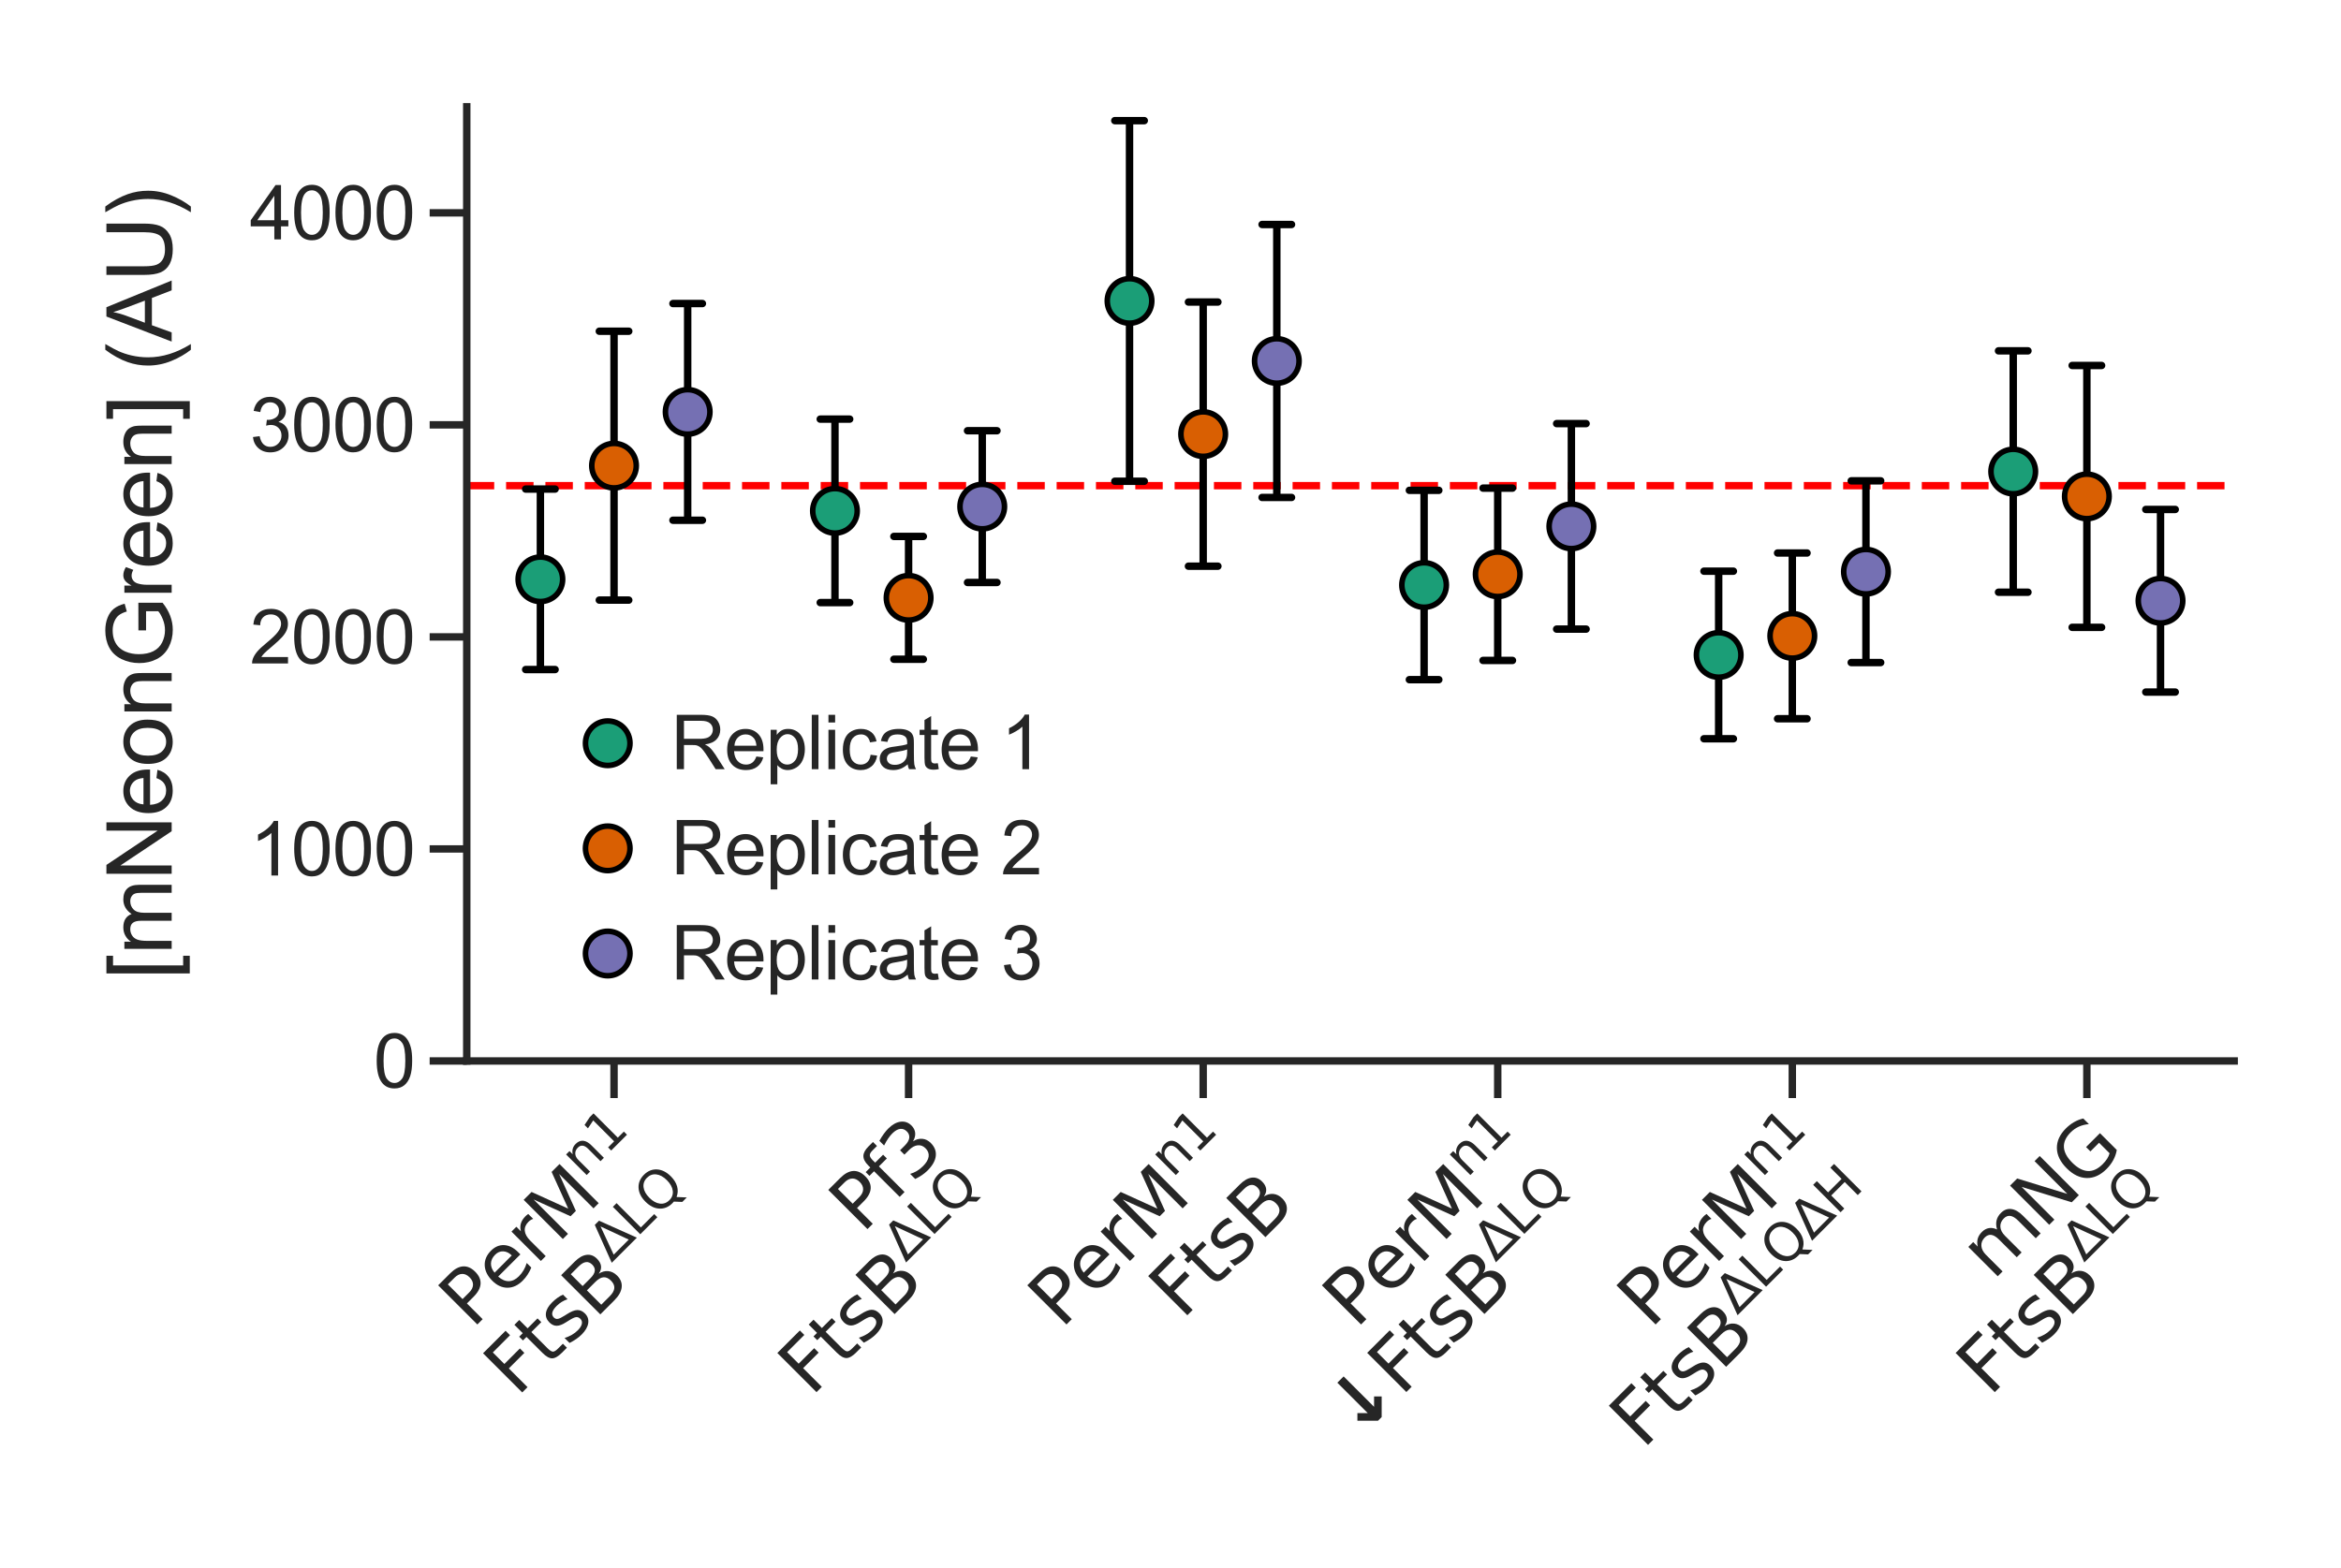 <?xml version="1.0" encoding="utf-8" standalone="no"?>
<!DOCTYPE svg PUBLIC "-//W3C//DTD SVG 1.1//EN"
  "http://www.w3.org/Graphics/SVG/1.1/DTD/svg11.dtd">
<svg xmlns:xlink="http://www.w3.org/1999/xlink" width="157.752pt" height="105.679pt" viewBox="0 0 157.752 105.679" xmlns="http://www.w3.org/2000/svg" version="1.1">
 <defs>
  <style type="text/css">*{stroke-linejoin: round; stroke-linecap: butt}</style>
 </defs>
 <g id="figure_1">
  <g id="patch_1">
   <path d="M 0 105.679 
L 157.752 105.679 
L 157.752 0 
L 0 0 
z
" style="fill: #ffffff"/>
  </g>
  <g id="axes_1">
   <g id="patch_2">
    <path d="M 31.453 71.517 
L 150.553 71.517 
L 150.553 7.2 
L 31.453 7.2 
z
" style="fill: #ffffff"/>
   </g>
   <g id="matplotlib.axis_1">
    <g id="xtick_1">
     <g id="line2d_1">
      <defs>
       <path id="mba75518377" d="M 0 0 
L 0 2.5 
" style="stroke: #262626; stroke-width: 0.5"/>
      </defs>
      <g>
       <use xlink:href="#mba75518377" x="41.377" y="71.517" style="fill: #262626; stroke: #262626; stroke-width: 0.5"/>
      </g>
     </g>
     <g id="text_1">
      <!-- $\text{PerM}^\text{n1}$ -->
      <g style="fill: #262626" transform="translate(31.836 89.658) rotate(-45) scale(0.05 -0.05)">
       <defs>
        <path id="DejaVuSans-50" d="M 1259 4147 
L 1259 2394 
L 2053 2394 
Q 2494 2394 2734 2622 
Q 2975 2850 2975 3272 
Q 2975 3691 2734 3919 
Q 2494 4147 2053 4147 
L 1259 4147 
z
M 628 4666 
L 2053 4666 
Q 2838 4666 3239 4311 
Q 3641 3956 3641 3272 
Q 3641 2581 3239 2228 
Q 2838 1875 2053 1875 
L 1259 1875 
L 1259 0 
L 628 0 
L 628 4666 
z
" transform="scale(0.016)"/>
        <path id="DejaVuSans-65" d="M 3597 1894 
L 3597 1613 
L 953 1613 
Q 991 1019 1311 708 
Q 1631 397 2203 397 
Q 2534 397 2845 478 
Q 3156 559 3463 722 
L 3463 178 
Q 3153 47 2828 -22 
Q 2503 -91 2169 -91 
Q 1331 -91 842 396 
Q 353 884 353 1716 
Q 353 2575 817 3079 
Q 1281 3584 2069 3584 
Q 2775 3584 3186 3129 
Q 3597 2675 3597 1894 
z
M 3022 2063 
Q 3016 2534 2758 2815 
Q 2500 3097 2075 3097 
Q 1594 3097 1305 2825 
Q 1016 2553 972 2059 
L 3022 2063 
z
" transform="scale(0.016)"/>
        <path id="DejaVuSans-72" d="M 2631 2963 
Q 2534 3019 2420 3045 
Q 2306 3072 2169 3072 
Q 1681 3072 1420 2755 
Q 1159 2438 1159 1844 
L 1159 0 
L 581 0 
L 581 3500 
L 1159 3500 
L 1159 2956 
Q 1341 3275 1631 3429 
Q 1922 3584 2338 3584 
Q 2397 3584 2469 3576 
Q 2541 3569 2628 3553 
L 2631 2963 
z
" transform="scale(0.016)"/>
        <path id="DejaVuSans-4d" d="M 628 4666 
L 1569 4666 
L 2759 1491 
L 3956 4666 
L 4897 4666 
L 4897 0 
L 4281 0 
L 4281 4097 
L 3078 897 
L 2444 897 
L 1241 4097 
L 1241 0 
L 628 0 
L 628 4666 
z
" transform="scale(0.016)"/>
        <path id="DejaVuSans-6e" d="M 3513 2113 
L 3513 0 
L 2938 0 
L 2938 2094 
Q 2938 2591 2744 2837 
Q 2550 3084 2163 3084 
Q 1697 3084 1428 2787 
Q 1159 2491 1159 1978 
L 1159 0 
L 581 0 
L 581 3500 
L 1159 3500 
L 1159 2956 
Q 1366 3272 1645 3428 
Q 1925 3584 2291 3584 
Q 2894 3584 3203 3211 
Q 3513 2838 3513 2113 
z
" transform="scale(0.016)"/>
        <path id="DejaVuSans-31" d="M 794 531 
L 1825 531 
L 1825 4091 
L 703 3866 
L 703 4441 
L 1819 4666 
L 2450 4666 
L 2450 531 
L 3481 531 
L 3481 0 
L 794 0 
L 794 531 
z
" transform="scale(0.016)"/>
       </defs>
       <use xlink:href="#DejaVuSans-50" transform="translate(0 0.684)"/>
       <use xlink:href="#DejaVuSans-65" transform="translate(60.303 0.684)"/>
       <use xlink:href="#DejaVuSans-72" transform="translate(121.826 0.684)"/>
       <use xlink:href="#DejaVuSans-4d" transform="translate(162.939 0.684)"/>
       <use xlink:href="#DejaVuSans-6e" transform="translate(250.176 38.966) scale(0.7)"/>
       <use xlink:href="#DejaVuSans-31" transform="translate(294.541 38.966) scale(0.7)"/>
      </g>
      <!-- $\text{FtsB}^\text{ΔLQ}$ -->
      <g style="fill: #262626" transform="translate(34.863 94.241) rotate(-45) scale(0.05 -0.05)">
       <defs>
        <path id="DejaVuSans-46" d="M 628 4666 
L 3309 4666 
L 3309 4134 
L 1259 4134 
L 1259 2759 
L 3109 2759 
L 3109 2228 
L 1259 2228 
L 1259 0 
L 628 0 
L 628 4666 
z
" transform="scale(0.016)"/>
        <path id="DejaVuSans-74" d="M 1172 4494 
L 1172 3500 
L 2356 3500 
L 2356 3053 
L 1172 3053 
L 1172 1153 
Q 1172 725 1289 603 
Q 1406 481 1766 481 
L 2356 481 
L 2356 0 
L 1766 0 
Q 1100 0 847 248 
Q 594 497 594 1153 
L 594 3053 
L 172 3053 
L 172 3500 
L 594 3500 
L 594 4494 
L 1172 4494 
z
" transform="scale(0.016)"/>
        <path id="DejaVuSans-73" d="M 2834 3397 
L 2834 2853 
Q 2591 2978 2328 3040 
Q 2066 3103 1784 3103 
Q 1356 3103 1142 2972 
Q 928 2841 928 2578 
Q 928 2378 1081 2264 
Q 1234 2150 1697 2047 
L 1894 2003 
Q 2506 1872 2764 1633 
Q 3022 1394 3022 966 
Q 3022 478 2636 193 
Q 2250 -91 1575 -91 
Q 1294 -91 989 -36 
Q 684 19 347 128 
L 347 722 
Q 666 556 975 473 
Q 1284 391 1588 391 
Q 1994 391 2212 530 
Q 2431 669 2431 922 
Q 2431 1156 2273 1281 
Q 2116 1406 1581 1522 
L 1381 1569 
Q 847 1681 609 1914 
Q 372 2147 372 2553 
Q 372 3047 722 3315 
Q 1072 3584 1716 3584 
Q 2034 3584 2315 3537 
Q 2597 3491 2834 3397 
z
" transform="scale(0.016)"/>
        <path id="DejaVuSans-42" d="M 1259 2228 
L 1259 519 
L 2272 519 
Q 2781 519 3026 730 
Q 3272 941 3272 1375 
Q 3272 1813 3026 2020 
Q 2781 2228 2272 2228 
L 1259 2228 
z
M 1259 4147 
L 1259 2741 
L 2194 2741 
Q 2656 2741 2882 2914 
Q 3109 3088 3109 3444 
Q 3109 3797 2882 3972 
Q 2656 4147 2194 4147 
L 1259 4147 
z
M 628 4666 
L 2241 4666 
Q 2963 4666 3353 4366 
Q 3744 4066 3744 3513 
Q 3744 3084 3544 2831 
Q 3344 2578 2956 2516 
Q 3422 2416 3680 2098 
Q 3938 1781 3938 1306 
Q 3938 681 3513 340 
Q 3088 0 2303 0 
L 628 0 
L 628 4666 
z
" transform="scale(0.016)"/>
        <path id="DejaVuSans-394" d="M 2188 4044 
L 906 525 
L 3472 525 
L 2188 4044 
z
M 50 0 
L 1831 4666 
L 2547 4666 
L 4325 0 
L 50 0 
z
" transform="scale(0.016)"/>
        <path id="DejaVuSans-4c" d="M 628 4666 
L 1259 4666 
L 1259 531 
L 3531 531 
L 3531 0 
L 628 0 
L 628 4666 
z
" transform="scale(0.016)"/>
        <path id="DejaVuSans-51" d="M 2522 4238 
Q 1834 4238 1429 3725 
Q 1025 3213 1025 2328 
Q 1025 1447 1429 934 
Q 1834 422 2522 422 
Q 3209 422 3611 934 
Q 4013 1447 4013 2328 
Q 4013 3213 3611 3725 
Q 3209 4238 2522 4238 
z
M 3406 84 
L 4238 -825 
L 3475 -825 
L 2784 -78 
Q 2681 -84 2626 -87 
Q 2572 -91 2522 -91 
Q 1538 -91 948 567 
Q 359 1225 359 2328 
Q 359 3434 948 4092 
Q 1538 4750 2522 4750 
Q 3503 4750 4090 4092 
Q 4678 3434 4678 2328 
Q 4678 1516 4351 937 
Q 4025 359 3406 84 
z
" transform="scale(0.016)"/>
       </defs>
       <use xlink:href="#DejaVuSans-46" transform="translate(0 0.766)"/>
       <use xlink:href="#DejaVuSans-74" transform="translate(57.52 0.766)"/>
       <use xlink:href="#DejaVuSans-73" transform="translate(96.729 0.766)"/>
       <use xlink:href="#DejaVuSans-42" transform="translate(148.828 0.766)"/>
       <use xlink:href="#DejaVuSans-394" transform="translate(218.389 39.047) scale(0.7)"/>
       <use xlink:href="#DejaVuSans-4c" transform="translate(266.274 39.047) scale(0.7)"/>
       <use xlink:href="#DejaVuSans-51" transform="translate(305.273 39.047) scale(0.7)"/>
      </g>
     </g>
    </g>
    <g id="xtick_2">
     <g id="line2d_2">
      <g>
       <use xlink:href="#mba75518377" x="61.227" y="71.517" style="fill: #262626; stroke: #262626; stroke-width: 0.5"/>
      </g>
     </g>
     <g id="text_2">
      <!-- $\text{Pf3}$ -->
      <g style="fill: #262626" transform="translate(58.101 83.204) rotate(-45) scale(0.05 -0.05)">
       <defs>
        <path id="DejaVuSans-66" d="M 2375 4863 
L 2375 4384 
L 1825 4384 
Q 1516 4384 1395 4259 
Q 1275 4134 1275 3809 
L 1275 3500 
L 2222 3500 
L 2222 3053 
L 1275 3053 
L 1275 0 
L 697 0 
L 697 3053 
L 147 3053 
L 147 3500 
L 697 3500 
L 697 3744 
Q 697 4328 969 4595 
Q 1241 4863 1831 4863 
L 2375 4863 
z
" transform="scale(0.016)"/>
        <path id="DejaVuSans-33" d="M 2597 2516 
Q 3050 2419 3304 2112 
Q 3559 1806 3559 1356 
Q 3559 666 3084 287 
Q 2609 -91 1734 -91 
Q 1441 -91 1130 -33 
Q 819 25 488 141 
L 488 750 
Q 750 597 1062 519 
Q 1375 441 1716 441 
Q 2309 441 2620 675 
Q 2931 909 2931 1356 
Q 2931 1769 2642 2001 
Q 2353 2234 1838 2234 
L 1294 2234 
L 1294 2753 
L 1863 2753 
Q 2328 2753 2575 2939 
Q 2822 3125 2822 3475 
Q 2822 3834 2567 4026 
Q 2313 4219 1838 4219 
Q 1578 4219 1281 4162 
Q 984 4106 628 3988 
L 628 4550 
Q 988 4650 1302 4700 
Q 1616 4750 1894 4750 
Q 2613 4750 3031 4423 
Q 3450 4097 3450 3541 
Q 3450 3153 3228 2886 
Q 3006 2619 2597 2516 
z
" transform="scale(0.016)"/>
       </defs>
       <use xlink:href="#DejaVuSans-50" transform="translate(0 0.016)"/>
       <use xlink:href="#DejaVuSans-66" transform="translate(60.303 0.016)"/>
       <use xlink:href="#DejaVuSans-33" transform="translate(95.508 0.016)"/>
      </g>
      <!-- $\text{FtsB}^\text{ΔLQ}$ -->
      <g style="fill: #262626" transform="translate(54.694 94.222) rotate(-45) scale(0.05 -0.05)">
       <use xlink:href="#DejaVuSans-46" transform="translate(0 0.766)"/>
       <use xlink:href="#DejaVuSans-74" transform="translate(57.52 0.766)"/>
       <use xlink:href="#DejaVuSans-73" transform="translate(96.729 0.766)"/>
       <use xlink:href="#DejaVuSans-42" transform="translate(148.828 0.766)"/>
       <use xlink:href="#DejaVuSans-394" transform="translate(218.389 39.047) scale(0.7)"/>
       <use xlink:href="#DejaVuSans-4c" transform="translate(266.274 39.047) scale(0.7)"/>
       <use xlink:href="#DejaVuSans-51" transform="translate(305.273 39.047) scale(0.7)"/>
      </g>
     </g>
    </g>
    <g id="xtick_3">
     <g id="line2d_3">
      <g>
       <use xlink:href="#mba75518377" x="81.078" y="71.517" style="fill: #262626; stroke: #262626; stroke-width: 0.5"/>
      </g>
     </g>
     <g id="text_3">
      <!-- $\text{PerM}^\text{n1}$ -->
      <g style="fill: #262626" transform="translate(71.536 89.658) rotate(-45) scale(0.05 -0.05)">
       <use xlink:href="#DejaVuSans-50" transform="translate(0 0.684)"/>
       <use xlink:href="#DejaVuSans-65" transform="translate(60.303 0.684)"/>
       <use xlink:href="#DejaVuSans-72" transform="translate(121.826 0.684)"/>
       <use xlink:href="#DejaVuSans-4d" transform="translate(162.939 0.684)"/>
       <use xlink:href="#DejaVuSans-6e" transform="translate(250.176 38.966) scale(0.7)"/>
       <use xlink:href="#DejaVuSans-31" transform="translate(294.541 38.966) scale(0.7)"/>
      </g>
      <!-- $\text{FtsB}$ -->
      <g style="fill: #262626" transform="translate(79.66 89.014) rotate(-45) scale(0.05 -0.05)">
       <use xlink:href="#DejaVuSans-46" transform="translate(0 0.094)"/>
       <use xlink:href="#DejaVuSans-74" transform="translate(57.52 0.094)"/>
       <use xlink:href="#DejaVuSans-73" transform="translate(96.729 0.094)"/>
       <use xlink:href="#DejaVuSans-42" transform="translate(148.828 0.094)"/>
      </g>
     </g>
    </g>
    <g id="xtick_4">
     <g id="line2d_4">
      <g>
       <use xlink:href="#mba75518377" x="100.927" y="71.517" style="fill: #262626; stroke: #262626; stroke-width: 0.5"/>
      </g>
     </g>
     <g id="text_4">
      <!-- $\text{PerM}^\text{n1}$ -->
      <g style="fill: #262626" transform="translate(91.386 89.658) rotate(-45) scale(0.05 -0.05)">
       <use xlink:href="#DejaVuSans-50" transform="translate(0 0.684)"/>
       <use xlink:href="#DejaVuSans-65" transform="translate(60.303 0.684)"/>
       <use xlink:href="#DejaVuSans-72" transform="translate(121.826 0.684)"/>
       <use xlink:href="#DejaVuSans-4d" transform="translate(162.939 0.684)"/>
       <use xlink:href="#DejaVuSans-6e" transform="translate(250.176 38.966) scale(0.7)"/>
       <use xlink:href="#DejaVuSans-31" transform="translate(294.541 38.966) scale(0.7)"/>
      </g>
      <!-- $\mathbf{↓}\text{FtsB}^\text{ΔLQ}$ -->
      <g style="fill: #262626" transform="translate(91.479 97.176) rotate(-45) scale(0.05 -0.05)">
       <defs>
        <path id="DejaVuSans-Bold-2193" d="M 2903 -22 
L 2466 -22 
L 1238 1206 
L 1691 1659 
L 2309 1041 
L 2309 4666 
L 3059 4666 
L 3059 1041 
L 3678 1659 
L 4131 1206 
L 2903 -22 
z
" transform="scale(0.016)"/>
       </defs>
       <use xlink:href="#DejaVuSans-Bold-2193" transform="translate(0 0.766)"/>
       <use xlink:href="#DejaVuSans-46" transform="translate(83.789 0.766)"/>
       <use xlink:href="#DejaVuSans-74" transform="translate(141.309 0.766)"/>
       <use xlink:href="#DejaVuSans-73" transform="translate(180.518 0.766)"/>
       <use xlink:href="#DejaVuSans-42" transform="translate(232.617 0.766)"/>
       <use xlink:href="#DejaVuSans-394" transform="translate(302.178 39.047) scale(0.7)"/>
       <use xlink:href="#DejaVuSans-4c" transform="translate(350.063 39.047) scale(0.7)"/>
       <use xlink:href="#DejaVuSans-51" transform="translate(389.062 39.047) scale(0.7)"/>
      </g>
     </g>
    </g>
    <g id="xtick_5">
     <g id="line2d_5">
      <g>
       <use xlink:href="#mba75518377" x="120.778" y="71.517" style="fill: #262626; stroke: #262626; stroke-width: 0.5"/>
      </g>
     </g>
     <g id="text_5">
      <!-- $\text{PerM}^\text{n1}$ -->
      <g style="fill: #262626" transform="translate(111.236 89.658) rotate(-45) scale(0.05 -0.05)">
       <use xlink:href="#DejaVuSans-50" transform="translate(0 0.684)"/>
       <use xlink:href="#DejaVuSans-65" transform="translate(60.303 0.684)"/>
       <use xlink:href="#DejaVuSans-72" transform="translate(121.826 0.684)"/>
       <use xlink:href="#DejaVuSans-4d" transform="translate(162.939 0.684)"/>
       <use xlink:href="#DejaVuSans-6e" transform="translate(250.176 38.966) scale(0.7)"/>
       <use xlink:href="#DejaVuSans-31" transform="translate(294.541 38.966) scale(0.7)"/>
      </g>
      <!-- $\text{FtsB}^\text{ΔLQΔH}$ -->
      <g style="fill: #262626" transform="translate(110.728 97.777) rotate(-45) scale(0.05 -0.05)">
       <defs>
        <path id="DejaVuSans-48" d="M 628 4666 
L 1259 4666 
L 1259 2753 
L 3553 2753 
L 3553 4666 
L 4184 4666 
L 4184 0 
L 3553 0 
L 3553 2222 
L 1259 2222 
L 1259 0 
L 628 0 
L 628 4666 
z
" transform="scale(0.016)"/>
       </defs>
       <use xlink:href="#DejaVuSans-46" transform="translate(0 0.766)"/>
       <use xlink:href="#DejaVuSans-74" transform="translate(57.52 0.766)"/>
       <use xlink:href="#DejaVuSans-73" transform="translate(96.729 0.766)"/>
       <use xlink:href="#DejaVuSans-42" transform="translate(148.828 0.766)"/>
       <use xlink:href="#DejaVuSans-394" transform="translate(218.389 39.047) scale(0.7)"/>
       <use xlink:href="#DejaVuSans-4c" transform="translate(266.274 39.047) scale(0.7)"/>
       <use xlink:href="#DejaVuSans-51" transform="translate(305.273 39.047) scale(0.7)"/>
       <use xlink:href="#DejaVuSans-394" transform="translate(360.371 39.047) scale(0.7)"/>
       <use xlink:href="#DejaVuSans-48" transform="translate(408.257 39.047) scale(0.7)"/>
      </g>
     </g>
    </g>
    <g id="xtick_6">
     <g id="line2d_6">
      <g>
       <use xlink:href="#mba75518377" x="140.627" y="71.517" style="fill: #262626; stroke: #262626; stroke-width: 0.5"/>
      </g>
     </g>
     <g id="text_6">
      <!-- $\text{mNG}$ -->
      <g style="fill: #262626" transform="translate(134.319 86.386) rotate(-45) scale(0.05 -0.05)">
       <defs>
        <path id="DejaVuSans-6d" d="M 3328 2828 
Q 3544 3216 3844 3400 
Q 4144 3584 4550 3584 
Q 5097 3584 5394 3201 
Q 5691 2819 5691 2113 
L 5691 0 
L 5113 0 
L 5113 2094 
Q 5113 2597 4934 2840 
Q 4756 3084 4391 3084 
Q 3944 3084 3684 2787 
Q 3425 2491 3425 1978 
L 3425 0 
L 2847 0 
L 2847 2094 
Q 2847 2600 2669 2842 
Q 2491 3084 2119 3084 
Q 1678 3084 1418 2786 
Q 1159 2488 1159 1978 
L 1159 0 
L 581 0 
L 581 3500 
L 1159 3500 
L 1159 2956 
Q 1356 3278 1631 3431 
Q 1906 3584 2284 3584 
Q 2666 3584 2933 3390 
Q 3200 3197 3328 2828 
z
" transform="scale(0.016)"/>
        <path id="DejaVuSans-4e" d="M 628 4666 
L 1478 4666 
L 3547 763 
L 3547 4666 
L 4159 4666 
L 4159 0 
L 3309 0 
L 1241 3903 
L 1241 0 
L 628 0 
L 628 4666 
z
" transform="scale(0.016)"/>
        <path id="DejaVuSans-47" d="M 3809 666 
L 3809 1919 
L 2778 1919 
L 2778 2438 
L 4434 2438 
L 4434 434 
Q 4069 175 3628 42 
Q 3188 -91 2688 -91 
Q 1594 -91 976 548 
Q 359 1188 359 2328 
Q 359 3472 976 4111 
Q 1594 4750 2688 4750 
Q 3144 4750 3555 4637 
Q 3966 4525 4313 4306 
L 4313 3634 
Q 3963 3931 3569 4081 
Q 3175 4231 2741 4231 
Q 1884 4231 1454 3753 
Q 1025 3275 1025 2328 
Q 1025 1384 1454 906 
Q 1884 428 2741 428 
Q 3075 428 3337 486 
Q 3600 544 3809 666 
z
" transform="scale(0.016)"/>
       </defs>
       <use xlink:href="#DejaVuSans-6d" transform="translate(0 0.781)"/>
       <use xlink:href="#DejaVuSans-4e" transform="translate(97.412 0.781)"/>
       <use xlink:href="#DejaVuSans-47" transform="translate(172.217 0.781)"/>
      </g>
      <!-- $\text{FtsB}^\text{ΔLQ}$ -->
      <g style="fill: #262626" transform="translate(134.094 94.222) rotate(-45) scale(0.05 -0.05)">
       <use xlink:href="#DejaVuSans-46" transform="translate(0 0.766)"/>
       <use xlink:href="#DejaVuSans-74" transform="translate(57.52 0.766)"/>
       <use xlink:href="#DejaVuSans-73" transform="translate(96.729 0.766)"/>
       <use xlink:href="#DejaVuSans-42" transform="translate(148.828 0.766)"/>
       <use xlink:href="#DejaVuSans-394" transform="translate(218.389 39.047) scale(0.7)"/>
       <use xlink:href="#DejaVuSans-4c" transform="translate(266.274 39.047) scale(0.7)"/>
       <use xlink:href="#DejaVuSans-51" transform="translate(305.273 39.047) scale(0.7)"/>
      </g>
     </g>
    </g>
   </g>
   <g id="matplotlib.axis_2">
    <g id="ytick_1">
     <g id="line2d_7">
      <defs>
       <path id="m12b492e93b" d="M 0 0 
L -2.5 0 
" style="stroke: #262626; stroke-width: 0.5"/>
      </defs>
      <g>
       <use xlink:href="#m12b492e93b" x="31.453" y="71.517" style="fill: #262626; stroke: #262626; stroke-width: 0.5"/>
      </g>
     </g>
     <g id="text_7">
      <!-- 0 -->
      <g style="fill: #262626" transform="translate(25.172 73.306) scale(0.05 -0.05)">
       <defs>
        <path id="ArialMT-30" d="M 266 2259 
Q 266 3072 433 3567 
Q 600 4063 929 4331 
Q 1259 4600 1759 4600 
Q 2128 4600 2406 4451 
Q 2684 4303 2865 4023 
Q 3047 3744 3150 3342 
Q 3253 2941 3253 2259 
Q 3253 1453 3087 958 
Q 2922 463 2592 192 
Q 2263 -78 1759 -78 
Q 1097 -78 719 397 
Q 266 969 266 2259 
z
M 844 2259 
Q 844 1131 1108 757 
Q 1372 384 1759 384 
Q 2147 384 2411 759 
Q 2675 1134 2675 2259 
Q 2675 3391 2411 3762 
Q 2147 4134 1753 4134 
Q 1366 4134 1134 3806 
Q 844 3388 844 2259 
z
" transform="scale(0.016)"/>
       </defs>
       <use xlink:href="#ArialMT-30"/>
      </g>
     </g>
    </g>
    <g id="ytick_2">
     <g id="line2d_8">
      <g>
       <use xlink:href="#m12b492e93b" x="31.453" y="57.224" style="fill: #262626; stroke: #262626; stroke-width: 0.5"/>
      </g>
     </g>
     <g id="text_8">
      <!-- 1000 -->
      <g style="fill: #262626" transform="translate(16.831 59.014) scale(0.05 -0.05)">
       <defs>
        <path id="ArialMT-31" d="M 2384 0 
L 1822 0 
L 1822 3584 
Q 1619 3391 1289 3197 
Q 959 3003 697 2906 
L 697 3450 
Q 1169 3672 1522 3987 
Q 1875 4303 2022 4600 
L 2384 4600 
L 2384 0 
z
" transform="scale(0.016)"/>
       </defs>
       <use xlink:href="#ArialMT-31"/>
       <use xlink:href="#ArialMT-30" x="55.615"/>
       <use xlink:href="#ArialMT-30" x="111.23"/>
       <use xlink:href="#ArialMT-30" x="166.846"/>
      </g>
     </g>
    </g>
    <g id="ytick_3">
     <g id="line2d_9">
      <g>
       <use xlink:href="#m12b492e93b" x="31.453" y="42.932" style="fill: #262626; stroke: #262626; stroke-width: 0.5"/>
      </g>
     </g>
     <g id="text_9">
      <!-- 2000 -->
      <g style="fill: #262626" transform="translate(16.831 44.721) scale(0.05 -0.05)">
       <defs>
        <path id="ArialMT-32" d="M 3222 541 
L 3222 0 
L 194 0 
Q 188 203 259 391 
Q 375 700 629 1000 
Q 884 1300 1366 1694 
Q 2113 2306 2375 2664 
Q 2638 3022 2638 3341 
Q 2638 3675 2398 3904 
Q 2159 4134 1775 4134 
Q 1369 4134 1125 3890 
Q 881 3647 878 3216 
L 300 3275 
Q 359 3922 746 4261 
Q 1134 4600 1788 4600 
Q 2447 4600 2831 4234 
Q 3216 3869 3216 3328 
Q 3216 3053 3103 2787 
Q 2991 2522 2730 2228 
Q 2469 1934 1863 1422 
Q 1356 997 1212 845 
Q 1069 694 975 541 
L 3222 541 
z
" transform="scale(0.016)"/>
       </defs>
       <use xlink:href="#ArialMT-32"/>
       <use xlink:href="#ArialMT-30" x="55.615"/>
       <use xlink:href="#ArialMT-30" x="111.23"/>
       <use xlink:href="#ArialMT-30" x="166.846"/>
      </g>
     </g>
    </g>
    <g id="ytick_4">
     <g id="line2d_10">
      <g>
       <use xlink:href="#m12b492e93b" x="31.453" y="28.639" style="fill: #262626; stroke: #262626; stroke-width: 0.5"/>
      </g>
     </g>
     <g id="text_10">
      <!-- 3000 -->
      <g style="fill: #262626" transform="translate(16.831 30.428) scale(0.05 -0.05)">
       <defs>
        <path id="ArialMT-33" d="M 269 1209 
L 831 1284 
Q 928 806 1161 595 
Q 1394 384 1728 384 
Q 2125 384 2398 659 
Q 2672 934 2672 1341 
Q 2672 1728 2419 1979 
Q 2166 2231 1775 2231 
Q 1616 2231 1378 2169 
L 1441 2663 
Q 1497 2656 1531 2656 
Q 1891 2656 2178 2843 
Q 2466 3031 2466 3422 
Q 2466 3731 2256 3934 
Q 2047 4138 1716 4138 
Q 1388 4138 1169 3931 
Q 950 3725 888 3313 
L 325 3413 
Q 428 3978 793 4289 
Q 1159 4600 1703 4600 
Q 2078 4600 2393 4439 
Q 2709 4278 2876 4000 
Q 3044 3722 3044 3409 
Q 3044 3113 2884 2869 
Q 2725 2625 2413 2481 
Q 2819 2388 3044 2092 
Q 3269 1797 3269 1353 
Q 3269 753 2831 336 
Q 2394 -81 1725 -81 
Q 1122 -81 723 278 
Q 325 638 269 1209 
z
" transform="scale(0.016)"/>
       </defs>
       <use xlink:href="#ArialMT-33"/>
       <use xlink:href="#ArialMT-30" x="55.615"/>
       <use xlink:href="#ArialMT-30" x="111.23"/>
       <use xlink:href="#ArialMT-30" x="166.846"/>
      </g>
     </g>
    </g>
    <g id="ytick_5">
     <g id="line2d_11">
      <g>
       <use xlink:href="#m12b492e93b" x="31.453" y="14.346" style="fill: #262626; stroke: #262626; stroke-width: 0.5"/>
      </g>
     </g>
     <g id="text_11">
      <!-- 4000 -->
      <g style="fill: #262626" transform="translate(16.831 16.136) scale(0.05 -0.05)">
       <defs>
        <path id="ArialMT-34" d="M 2069 0 
L 2069 1097 
L 81 1097 
L 81 1613 
L 2172 4581 
L 2631 4581 
L 2631 1613 
L 3250 1613 
L 3250 1097 
L 2631 1097 
L 2631 0 
L 2069 0 
z
M 2069 1613 
L 2069 3678 
L 634 1613 
L 2069 1613 
z
" transform="scale(0.016)"/>
       </defs>
       <use xlink:href="#ArialMT-34"/>
       <use xlink:href="#ArialMT-30" x="55.615"/>
       <use xlink:href="#ArialMT-30" x="111.23"/>
       <use xlink:href="#ArialMT-30" x="166.846"/>
      </g>
     </g>
    </g>
    <g id="text_12">
     <!-- [mNeonGreen] (AU) -->
     <g style="fill: #262626" transform="translate(11.568 66.032) rotate(-90) scale(0.06 -0.06)">
      <defs>
       <path id="ArialMT-5b" d="M 434 -1272 
L 434 4581 
L 1675 4581 
L 1675 4116 
L 997 4116 
L 997 -806 
L 1675 -806 
L 1675 -1272 
L 434 -1272 
z
" transform="scale(0.016)"/>
       <path id="ArialMT-6d" d="M 422 0 
L 422 3319 
L 925 3319 
L 925 2853 
Q 1081 3097 1340 3245 
Q 1600 3394 1931 3394 
Q 2300 3394 2536 3241 
Q 2772 3088 2869 2813 
Q 3263 3394 3894 3394 
Q 4388 3394 4653 3120 
Q 4919 2847 4919 2278 
L 4919 0 
L 4359 0 
L 4359 2091 
Q 4359 2428 4304 2576 
Q 4250 2725 4106 2815 
Q 3963 2906 3769 2906 
Q 3419 2906 3187 2673 
Q 2956 2441 2956 1928 
L 2956 0 
L 2394 0 
L 2394 2156 
Q 2394 2531 2256 2718 
Q 2119 2906 1806 2906 
Q 1569 2906 1367 2781 
Q 1166 2656 1075 2415 
Q 984 2175 984 1722 
L 984 0 
L 422 0 
z
" transform="scale(0.016)"/>
       <path id="ArialMT-4e" d="M 488 0 
L 488 4581 
L 1109 4581 
L 3516 984 
L 3516 4581 
L 4097 4581 
L 4097 0 
L 3475 0 
L 1069 3600 
L 1069 0 
L 488 0 
z
" transform="scale(0.016)"/>
       <path id="ArialMT-65" d="M 2694 1069 
L 3275 997 
Q 3138 488 2766 206 
Q 2394 -75 1816 -75 
Q 1088 -75 661 373 
Q 234 822 234 1631 
Q 234 2469 665 2931 
Q 1097 3394 1784 3394 
Q 2450 3394 2872 2941 
Q 3294 2488 3294 1666 
Q 3294 1616 3291 1516 
L 816 1516 
Q 847 969 1125 678 
Q 1403 388 1819 388 
Q 2128 388 2347 550 
Q 2566 713 2694 1069 
z
M 847 1978 
L 2700 1978 
Q 2663 2397 2488 2606 
Q 2219 2931 1791 2931 
Q 1403 2931 1139 2672 
Q 875 2413 847 1978 
z
" transform="scale(0.016)"/>
       <path id="ArialMT-6f" d="M 213 1659 
Q 213 2581 725 3025 
Q 1153 3394 1769 3394 
Q 2453 3394 2887 2945 
Q 3322 2497 3322 1706 
Q 3322 1066 3130 698 
Q 2938 331 2570 128 
Q 2203 -75 1769 -75 
Q 1072 -75 642 372 
Q 213 819 213 1659 
z
M 791 1659 
Q 791 1022 1069 705 
Q 1347 388 1769 388 
Q 2188 388 2466 706 
Q 2744 1025 2744 1678 
Q 2744 2294 2464 2611 
Q 2184 2928 1769 2928 
Q 1347 2928 1069 2612 
Q 791 2297 791 1659 
z
" transform="scale(0.016)"/>
       <path id="ArialMT-6e" d="M 422 0 
L 422 3319 
L 928 3319 
L 928 2847 
Q 1294 3394 1984 3394 
Q 2284 3394 2536 3286 
Q 2788 3178 2913 3003 
Q 3038 2828 3088 2588 
Q 3119 2431 3119 2041 
L 3119 0 
L 2556 0 
L 2556 2019 
Q 2556 2363 2490 2533 
Q 2425 2703 2258 2804 
Q 2091 2906 1866 2906 
Q 1506 2906 1245 2678 
Q 984 2450 984 1813 
L 984 0 
L 422 0 
z
" transform="scale(0.016)"/>
       <path id="ArialMT-47" d="M 2638 1797 
L 2638 2334 
L 4578 2338 
L 4578 638 
Q 4131 281 3656 101 
Q 3181 -78 2681 -78 
Q 2006 -78 1454 211 
Q 903 500 622 1047 
Q 341 1594 341 2269 
Q 341 2938 620 3517 
Q 900 4097 1425 4378 
Q 1950 4659 2634 4659 
Q 3131 4659 3532 4498 
Q 3934 4338 4162 4050 
Q 4391 3763 4509 3300 
L 3963 3150 
Q 3859 3500 3706 3700 
Q 3553 3900 3268 4020 
Q 2984 4141 2638 4141 
Q 2222 4141 1919 4014 
Q 1616 3888 1430 3681 
Q 1244 3475 1141 3228 
Q 966 2803 966 2306 
Q 966 1694 1177 1281 
Q 1388 869 1791 669 
Q 2194 469 2647 469 
Q 3041 469 3416 620 
Q 3791 772 3984 944 
L 3984 1797 
L 2638 1797 
z
" transform="scale(0.016)"/>
       <path id="ArialMT-72" d="M 416 0 
L 416 3319 
L 922 3319 
L 922 2816 
Q 1116 3169 1280 3281 
Q 1444 3394 1641 3394 
Q 1925 3394 2219 3213 
L 2025 2691 
Q 1819 2813 1613 2813 
Q 1428 2813 1281 2702 
Q 1134 2591 1072 2394 
Q 978 2094 978 1738 
L 978 0 
L 416 0 
z
" transform="scale(0.016)"/>
       <path id="ArialMT-5d" d="M 1363 -1272 
L 122 -1272 
L 122 -806 
L 800 -806 
L 800 4116 
L 122 4116 
L 122 4581 
L 1363 4581 
L 1363 -1272 
z
" transform="scale(0.016)"/>
       <path id="ArialMT-20" transform="scale(0.016)"/>
       <path id="ArialMT-28" d="M 1497 -1347 
Q 1031 -759 709 28 
Q 388 816 388 1659 
Q 388 2403 628 3084 
Q 909 3875 1497 4659 
L 1900 4659 
Q 1522 4009 1400 3731 
Q 1209 3300 1100 2831 
Q 966 2247 966 1656 
Q 966 153 1900 -1347 
L 1497 -1347 
z
" transform="scale(0.016)"/>
       <path id="ArialMT-41" d="M -9 0 
L 1750 4581 
L 2403 4581 
L 4278 0 
L 3588 0 
L 3053 1388 
L 1138 1388 
L 634 0 
L -9 0 
z
M 1313 1881 
L 2866 1881 
L 2388 3150 
Q 2169 3728 2063 4100 
Q 1975 3659 1816 3225 
L 1313 1881 
z
" transform="scale(0.016)"/>
       <path id="ArialMT-55" d="M 3500 4581 
L 4106 4581 
L 4106 1934 
Q 4106 1244 3950 837 
Q 3794 431 3386 176 
Q 2978 -78 2316 -78 
Q 1672 -78 1262 144 
Q 853 366 678 786 
Q 503 1206 503 1934 
L 503 4581 
L 1109 4581 
L 1109 1938 
Q 1109 1341 1220 1058 
Q 1331 775 1601 622 
Q 1872 469 2263 469 
Q 2931 469 3215 772 
Q 3500 1075 3500 1938 
L 3500 4581 
z
" transform="scale(0.016)"/>
       <path id="ArialMT-29" d="M 791 -1347 
L 388 -1347 
Q 1322 153 1322 1656 
Q 1322 2244 1188 2822 
Q 1081 3291 891 3722 
Q 769 4003 388 4659 
L 791 4659 
Q 1378 3875 1659 3084 
Q 1900 2403 1900 1659 
Q 1900 816 1576 28 
Q 1253 -759 791 -1347 
z
" transform="scale(0.016)"/>
      </defs>
      <use xlink:href="#ArialMT-5b"/>
      <use xlink:href="#ArialMT-6d" x="27.783"/>
      <use xlink:href="#ArialMT-4e" x="111.084"/>
      <use xlink:href="#ArialMT-65" x="183.301"/>
      <use xlink:href="#ArialMT-6f" x="238.916"/>
      <use xlink:href="#ArialMT-6e" x="294.531"/>
      <use xlink:href="#ArialMT-47" x="350.146"/>
      <use xlink:href="#ArialMT-72" x="427.93"/>
      <use xlink:href="#ArialMT-65" x="461.23"/>
      <use xlink:href="#ArialMT-65" x="516.846"/>
      <use xlink:href="#ArialMT-6e" x="572.461"/>
      <use xlink:href="#ArialMT-5d" x="628.076"/>
      <use xlink:href="#ArialMT-20" x="655.859"/>
      <use xlink:href="#ArialMT-28" x="683.643"/>
      <use xlink:href="#ArialMT-41" x="716.943"/>
      <use xlink:href="#ArialMT-55" x="783.643"/>
      <use xlink:href="#ArialMT-29" x="855.859"/>
     </g>
    </g>
   </g>
   <g id="line2d_12">
    <path d="M 31.453 32.737 
L 150.553 32.737 
" clip-path="url(#pd5f7b1fcdf)" style="fill: none; stroke-dasharray: 1.85,0.8; stroke-dashoffset: 0; stroke: #ff0000; stroke-width: 0.5"/>
   </g>
   <g id="line2d_13">
    <path d="M 35.422 45.131 
L 37.407 45.131 
M 36.415 45.131 
L 36.415 32.966 
M 35.422 32.966 
L 37.407 32.966 
" clip-path="url(#pd5f7b1fcdf)" style="fill: none; stroke: #000000; stroke-width: 0.5; stroke-linecap: round"/>
   </g>
   <g id="line2d_14">
    <path d="M 55.273 40.619 
L 57.258 40.619 
M 56.265 40.619 
L 56.265 28.252 
M 55.273 28.252 
L 57.258 28.252 
" clip-path="url(#pd5f7b1fcdf)" style="fill: none; stroke: #000000; stroke-width: 0.5; stroke-linecap: round"/>
   </g>
   <g id="line2d_15">
    <path d="M 75.123 32.439 
L 77.108 32.439 
M 76.115 32.439 
L 76.115 8.132 
M 75.123 8.132 
L 77.108 8.132 
" clip-path="url(#pd5f7b1fcdf)" style="fill: none; stroke: #000000; stroke-width: 0.5; stroke-linecap: round"/>
   </g>
   <g id="line2d_16">
    <path d="M 94.972 45.814 
L 96.957 45.814 
M 95.965 45.814 
L 95.965 33.052 
M 94.972 33.052 
L 96.957 33.052 
" clip-path="url(#pd5f7b1fcdf)" style="fill: none; stroke: #000000; stroke-width: 0.5; stroke-linecap: round"/>
   </g>
   <g id="line2d_17">
    <path d="M 114.823 49.797 
L 116.808 49.797 
M 115.815 49.797 
L 115.815 38.501 
M 114.823 38.501 
L 116.808 38.501 
" clip-path="url(#pd5f7b1fcdf)" style="fill: none; stroke: #000000; stroke-width: 0.5; stroke-linecap: round"/>
   </g>
   <g id="line2d_18">
    <path d="M 134.673 39.92 
L 136.657 39.92 
M 135.665 39.92 
L 135.665 23.649 
M 134.673 23.649 
L 136.657 23.649 
" clip-path="url(#pd5f7b1fcdf)" style="fill: none; stroke: #000000; stroke-width: 0.5; stroke-linecap: round"/>
   </g>
   <g id="line2d_19">
    <path d="M 40.385 40.451 
L 42.37 40.451 
M 41.377 40.451 
L 41.377 22.327 
M 40.385 22.327 
L 42.37 22.327 
" clip-path="url(#pd5f7b1fcdf)" style="fill: none; stroke: #000000; stroke-width: 0.5; stroke-linecap: round"/>
   </g>
   <g id="line2d_20">
    <path d="M 60.235 44.437 
L 62.22 44.437 
M 61.227 44.437 
L 61.227 36.158 
M 60.235 36.158 
L 62.22 36.158 
" clip-path="url(#pd5f7b1fcdf)" style="fill: none; stroke: #000000; stroke-width: 0.5; stroke-linecap: round"/>
   </g>
   <g id="line2d_21">
    <path d="M 80.085 38.165 
L 82.07 38.165 
M 81.078 38.165 
L 81.078 20.359 
M 80.085 20.359 
L 82.07 20.359 
" clip-path="url(#pd5f7b1fcdf)" style="fill: none; stroke: #000000; stroke-width: 0.5; stroke-linecap: round"/>
   </g>
   <g id="line2d_22">
    <path d="M 99.935 44.518 
L 101.92 44.518 
M 100.927 44.518 
L 100.927 32.903 
M 99.935 32.903 
L 101.92 32.903 
" clip-path="url(#pd5f7b1fcdf)" style="fill: none; stroke: #000000; stroke-width: 0.5; stroke-linecap: round"/>
   </g>
   <g id="line2d_23">
    <path d="M 119.785 48.448 
L 121.77 48.448 
M 120.778 48.448 
L 120.778 37.276 
M 119.785 37.276 
L 121.77 37.276 
" clip-path="url(#pd5f7b1fcdf)" style="fill: none; stroke: #000000; stroke-width: 0.5; stroke-linecap: round"/>
   </g>
   <g id="line2d_24">
    <path d="M 139.635 42.287 
L 141.62 42.287 
M 140.627 42.287 
L 140.627 24.636 
M 139.635 24.636 
L 141.62 24.636 
" clip-path="url(#pd5f7b1fcdf)" style="fill: none; stroke: #000000; stroke-width: 0.5; stroke-linecap: round"/>
   </g>
   <g id="line2d_25">
    <path d="M 45.347 35.068 
L 47.333 35.068 
M 46.34 35.068 
L 46.34 20.461 
M 45.347 20.461 
L 47.333 20.461 
" clip-path="url(#pd5f7b1fcdf)" style="fill: none; stroke: #000000; stroke-width: 0.5; stroke-linecap: round"/>
   </g>
   <g id="line2d_26">
    <path d="M 65.198 39.262 
L 67.183 39.262 
M 66.19 39.262 
L 66.19 29.034 
M 65.198 29.034 
L 67.183 29.034 
" clip-path="url(#pd5f7b1fcdf)" style="fill: none; stroke: #000000; stroke-width: 0.5; stroke-linecap: round"/>
   </g>
   <g id="line2d_27">
    <path d="M 85.047 33.532 
L 87.032 33.532 
M 86.04 33.532 
L 86.04 15.132 
M 85.047 15.132 
L 87.032 15.132 
" clip-path="url(#pd5f7b1fcdf)" style="fill: none; stroke: #000000; stroke-width: 0.5; stroke-linecap: round"/>
   </g>
   <g id="line2d_28">
    <path d="M 104.897 42.406 
L 106.882 42.406 
M 105.89 42.406 
L 105.89 28.553 
M 104.897 28.553 
L 106.882 28.553 
" clip-path="url(#pd5f7b1fcdf)" style="fill: none; stroke: #000000; stroke-width: 0.5; stroke-linecap: round"/>
   </g>
   <g id="line2d_29">
    <path d="M 124.748 44.66 
L 126.733 44.66 
M 125.74 44.66 
L 125.74 32.411 
M 124.748 32.411 
L 126.733 32.411 
" clip-path="url(#pd5f7b1fcdf)" style="fill: none; stroke: #000000; stroke-width: 0.5; stroke-linecap: round"/>
   </g>
   <g id="line2d_30">
    <path d="M 144.597 46.65 
L 146.583 46.65 
M 145.59 46.65 
L 145.59 34.34 
M 144.597 34.34 
L 146.583 34.34 
" clip-path="url(#pd5f7b1fcdf)" style="fill: none; stroke: #000000; stroke-width: 0.5; stroke-linecap: round"/>
   </g>
   <g id="patch_3">
    <path d="M 31.453 71.517 
L 31.453 7.2 
" style="fill: none; stroke: #262626; stroke-width: 0.5; stroke-linejoin: miter; stroke-linecap: square"/>
   </g>
   <g id="patch_4">
    <path d="M 31.453 71.517 
L 150.553 71.517 
" style="fill: none; stroke: #262626; stroke-width: 0.5; stroke-linejoin: miter; stroke-linecap: square"/>
   </g>
   <g id="line2d_31">
    <defs>
     <path id="m645b86c50f" d="M 0 1.5 
C 0.398 1.5 0.779 1.342 1.061 1.061 
C 1.342 0.779 1.5 0.398 1.5 0 
C 1.5 -0.398 1.342 -0.779 1.061 -1.061 
C 0.779 -1.342 0.398 -1.5 0 -1.5 
C -0.398 -1.5 -0.779 -1.342 -1.061 -1.061 
C -1.342 -0.779 -1.5 -0.398 -1.5 0 
C -1.5 0.398 -1.342 0.779 -1.061 1.061 
C -0.779 1.342 -0.398 1.5 0 1.5 
z
" style="stroke: #000000; stroke-width: 0.375"/>
    </defs>
    <g clip-path="url(#pd5f7b1fcdf)">
     <use xlink:href="#m645b86c50f" x="36.415" y="39.048" style="fill: #1b9e77; stroke: #000000; stroke-width: 0.375"/>
     <use xlink:href="#m645b86c50f" x="56.265" y="34.435" style="fill: #1b9e77; stroke: #000000; stroke-width: 0.375"/>
     <use xlink:href="#m645b86c50f" x="76.115" y="20.285" style="fill: #1b9e77; stroke: #000000; stroke-width: 0.375"/>
     <use xlink:href="#m645b86c50f" x="95.965" y="39.433" style="fill: #1b9e77; stroke: #000000; stroke-width: 0.375"/>
     <use xlink:href="#m645b86c50f" x="115.815" y="44.149" style="fill: #1b9e77; stroke: #000000; stroke-width: 0.375"/>
     <use xlink:href="#m645b86c50f" x="135.665" y="31.784" style="fill: #1b9e77; stroke: #000000; stroke-width: 0.375"/>
    </g>
   </g>
   <g id="line2d_32">
    <defs>
     <path id="m536ad1ea1c" d="M 0 1.5 
C 0.398 1.5 0.779 1.342 1.061 1.061 
C 1.342 0.779 1.5 0.398 1.5 0 
C 1.5 -0.398 1.342 -0.779 1.061 -1.061 
C 0.779 -1.342 0.398 -1.5 0 -1.5 
C -0.398 -1.5 -0.779 -1.342 -1.061 -1.061 
C -1.342 -0.779 -1.5 -0.398 -1.5 0 
C -1.5 0.398 -1.342 0.779 -1.061 1.061 
C -0.779 1.342 -0.398 1.5 0 1.5 
z
" style="stroke: #000000; stroke-width: 0.375"/>
    </defs>
    <g clip-path="url(#pd5f7b1fcdf)">
     <use xlink:href="#m536ad1ea1c" x="41.377" y="31.389" style="fill: #d95f02; stroke: #000000; stroke-width: 0.375"/>
     <use xlink:href="#m536ad1ea1c" x="61.227" y="40.298" style="fill: #d95f02; stroke: #000000; stroke-width: 0.375"/>
     <use xlink:href="#m536ad1ea1c" x="81.078" y="29.262" style="fill: #d95f02; stroke: #000000; stroke-width: 0.375"/>
     <use xlink:href="#m536ad1ea1c" x="100.927" y="38.71" style="fill: #d95f02; stroke: #000000; stroke-width: 0.375"/>
     <use xlink:href="#m536ad1ea1c" x="120.778" y="42.862" style="fill: #d95f02; stroke: #000000; stroke-width: 0.375"/>
     <use xlink:href="#m536ad1ea1c" x="140.627" y="33.461" style="fill: #d95f02; stroke: #000000; stroke-width: 0.375"/>
    </g>
   </g>
   <g id="line2d_33">
    <defs>
     <path id="m56ba8cf9a9" d="M 0 1.5 
C 0.398 1.5 0.779 1.342 1.061 1.061 
C 1.342 0.779 1.5 0.398 1.5 0 
C 1.5 -0.398 1.342 -0.779 1.061 -1.061 
C 0.779 -1.342 0.398 -1.5 0 -1.5 
C -0.398 -1.5 -0.779 -1.342 -1.061 -1.061 
C -1.342 -0.779 -1.5 -0.398 -1.5 0 
C -1.5 0.398 -1.342 0.779 -1.061 1.061 
C -0.779 1.342 -0.398 1.5 0 1.5 
z
" style="stroke: #000000; stroke-width: 0.375"/>
    </defs>
    <g clip-path="url(#pd5f7b1fcdf)">
     <use xlink:href="#m56ba8cf9a9" x="46.34" y="27.765" style="fill: #7570b3; stroke: #000000; stroke-width: 0.375"/>
     <use xlink:href="#m56ba8cf9a9" x="66.19" y="34.148" style="fill: #7570b3; stroke: #000000; stroke-width: 0.375"/>
     <use xlink:href="#m56ba8cf9a9" x="86.04" y="24.332" style="fill: #7570b3; stroke: #000000; stroke-width: 0.375"/>
     <use xlink:href="#m56ba8cf9a9" x="105.89" y="35.48" style="fill: #7570b3; stroke: #000000; stroke-width: 0.375"/>
     <use xlink:href="#m56ba8cf9a9" x="125.74" y="38.536" style="fill: #7570b3; stroke: #000000; stroke-width: 0.375"/>
     <use xlink:href="#m56ba8cf9a9" x="145.59" y="40.495" style="fill: #7570b3; stroke: #000000; stroke-width: 0.375"/>
    </g>
   </g>
   <g id="line2d_34"/>
   <g id="line2d_35"/>
   <g id="line2d_36"/>
   <g id="legend_1">
    <g id="line2d_37">
     <g>
      <use xlink:href="#m645b86c50f" x="40.953" y="50.098" style="fill: #1b9e77; stroke: #000000; stroke-width: 0.375"/>
     </g>
    </g>
    <g id="text_13">
     <!-- Replicate 1 -->
     <g style="fill: #262626" transform="translate(45.203 51.848) scale(0.05 -0.05)">
      <defs>
       <path id="ArialMT-52" d="M 503 0 
L 503 4581 
L 2534 4581 
Q 3147 4581 3465 4457 
Q 3784 4334 3975 4021 
Q 4166 3709 4166 3331 
Q 4166 2844 3850 2509 
Q 3534 2175 2875 2084 
Q 3116 1969 3241 1856 
Q 3506 1613 3744 1247 
L 4541 0 
L 3778 0 
L 3172 953 
Q 2906 1366 2734 1584 
Q 2563 1803 2427 1890 
Q 2291 1978 2150 2013 
Q 2047 2034 1813 2034 
L 1109 2034 
L 1109 0 
L 503 0 
z
M 1109 2559 
L 2413 2559 
Q 2828 2559 3062 2645 
Q 3297 2731 3419 2920 
Q 3541 3109 3541 3331 
Q 3541 3656 3305 3865 
Q 3069 4075 2559 4075 
L 1109 4075 
L 1109 2559 
z
" transform="scale(0.016)"/>
       <path id="ArialMT-70" d="M 422 -1272 
L 422 3319 
L 934 3319 
L 934 2888 
Q 1116 3141 1344 3267 
Q 1572 3394 1897 3394 
Q 2322 3394 2647 3175 
Q 2972 2956 3137 2557 
Q 3303 2159 3303 1684 
Q 3303 1175 3120 767 
Q 2938 359 2589 142 
Q 2241 -75 1856 -75 
Q 1575 -75 1351 44 
Q 1128 163 984 344 
L 984 -1272 
L 422 -1272 
z
M 931 1641 
Q 931 1000 1190 694 
Q 1450 388 1819 388 
Q 2194 388 2461 705 
Q 2728 1022 2728 1688 
Q 2728 2322 2467 2637 
Q 2206 2953 1844 2953 
Q 1484 2953 1207 2617 
Q 931 2281 931 1641 
z
" transform="scale(0.016)"/>
       <path id="ArialMT-6c" d="M 409 0 
L 409 4581 
L 972 4581 
L 972 0 
L 409 0 
z
" transform="scale(0.016)"/>
       <path id="ArialMT-69" d="M 425 3934 
L 425 4581 
L 988 4581 
L 988 3934 
L 425 3934 
z
M 425 0 
L 425 3319 
L 988 3319 
L 988 0 
L 425 0 
z
" transform="scale(0.016)"/>
       <path id="ArialMT-63" d="M 2588 1216 
L 3141 1144 
Q 3050 572 2676 248 
Q 2303 -75 1759 -75 
Q 1078 -75 664 370 
Q 250 816 250 1647 
Q 250 2184 428 2587 
Q 606 2991 970 3192 
Q 1334 3394 1763 3394 
Q 2303 3394 2647 3120 
Q 2991 2847 3088 2344 
L 2541 2259 
Q 2463 2594 2264 2762 
Q 2066 2931 1784 2931 
Q 1359 2931 1093 2626 
Q 828 2322 828 1663 
Q 828 994 1084 691 
Q 1341 388 1753 388 
Q 2084 388 2306 591 
Q 2528 794 2588 1216 
z
" transform="scale(0.016)"/>
       <path id="ArialMT-61" d="M 2588 409 
Q 2275 144 1986 34 
Q 1697 -75 1366 -75 
Q 819 -75 525 192 
Q 231 459 231 875 
Q 231 1119 342 1320 
Q 453 1522 633 1644 
Q 813 1766 1038 1828 
Q 1203 1872 1538 1913 
Q 2219 1994 2541 2106 
Q 2544 2222 2544 2253 
Q 2544 2597 2384 2738 
Q 2169 2928 1744 2928 
Q 1347 2928 1158 2789 
Q 969 2650 878 2297 
L 328 2372 
Q 403 2725 575 2942 
Q 747 3159 1072 3276 
Q 1397 3394 1825 3394 
Q 2250 3394 2515 3294 
Q 2781 3194 2906 3042 
Q 3031 2891 3081 2659 
Q 3109 2516 3109 2141 
L 3109 1391 
Q 3109 606 3145 398 
Q 3181 191 3288 0 
L 2700 0 
Q 2613 175 2588 409 
z
M 2541 1666 
Q 2234 1541 1622 1453 
Q 1275 1403 1131 1340 
Q 988 1278 909 1158 
Q 831 1038 831 891 
Q 831 666 1001 516 
Q 1172 366 1500 366 
Q 1825 366 2078 508 
Q 2331 650 2450 897 
Q 2541 1088 2541 1459 
L 2541 1666 
z
" transform="scale(0.016)"/>
       <path id="ArialMT-74" d="M 1650 503 
L 1731 6 
Q 1494 -44 1306 -44 
Q 1000 -44 831 53 
Q 663 150 594 308 
Q 525 466 525 972 
L 525 2881 
L 113 2881 
L 113 3319 
L 525 3319 
L 525 4141 
L 1084 4478 
L 1084 3319 
L 1650 3319 
L 1650 2881 
L 1084 2881 
L 1084 941 
Q 1084 700 1114 631 
Q 1144 563 1211 522 
Q 1278 481 1403 481 
Q 1497 481 1650 503 
z
" transform="scale(0.016)"/>
      </defs>
      <use xlink:href="#ArialMT-52"/>
      <use xlink:href="#ArialMT-65" x="72.217"/>
      <use xlink:href="#ArialMT-70" x="127.832"/>
      <use xlink:href="#ArialMT-6c" x="183.447"/>
      <use xlink:href="#ArialMT-69" x="205.664"/>
      <use xlink:href="#ArialMT-63" x="227.881"/>
      <use xlink:href="#ArialMT-61" x="277.881"/>
      <use xlink:href="#ArialMT-74" x="333.496"/>
      <use xlink:href="#ArialMT-65" x="361.279"/>
      <use xlink:href="#ArialMT-20" x="416.895"/>
      <use xlink:href="#ArialMT-31" x="444.678"/>
     </g>
    </g>
    <g id="line2d_38">
     <g>
      <use xlink:href="#m536ad1ea1c" x="40.953" y="57.185" style="fill: #d95f02; stroke: #000000; stroke-width: 0.375"/>
     </g>
    </g>
    <g id="text_14">
     <!-- Replicate 2 -->
     <g style="fill: #262626" transform="translate(45.203 58.935) scale(0.05 -0.05)">
      <use xlink:href="#ArialMT-52"/>
      <use xlink:href="#ArialMT-65" x="72.217"/>
      <use xlink:href="#ArialMT-70" x="127.832"/>
      <use xlink:href="#ArialMT-6c" x="183.447"/>
      <use xlink:href="#ArialMT-69" x="205.664"/>
      <use xlink:href="#ArialMT-63" x="227.881"/>
      <use xlink:href="#ArialMT-61" x="277.881"/>
      <use xlink:href="#ArialMT-74" x="333.496"/>
      <use xlink:href="#ArialMT-65" x="361.279"/>
      <use xlink:href="#ArialMT-20" x="416.895"/>
      <use xlink:href="#ArialMT-32" x="444.678"/>
     </g>
    </g>
    <g id="line2d_39">
     <g>
      <use xlink:href="#m56ba8cf9a9" x="40.953" y="64.273" style="fill: #7570b3; stroke: #000000; stroke-width: 0.375"/>
     </g>
    </g>
    <g id="text_15">
     <!-- Replicate 3 -->
     <g style="fill: #262626" transform="translate(45.203 66.023) scale(0.05 -0.05)">
      <use xlink:href="#ArialMT-52"/>
      <use xlink:href="#ArialMT-65" x="72.217"/>
      <use xlink:href="#ArialMT-70" x="127.832"/>
      <use xlink:href="#ArialMT-6c" x="183.447"/>
      <use xlink:href="#ArialMT-69" x="205.664"/>
      <use xlink:href="#ArialMT-63" x="227.881"/>
      <use xlink:href="#ArialMT-61" x="277.881"/>
      <use xlink:href="#ArialMT-74" x="333.496"/>
      <use xlink:href="#ArialMT-65" x="361.279"/>
      <use xlink:href="#ArialMT-20" x="416.895"/>
      <use xlink:href="#ArialMT-33" x="444.678"/>
     </g>
    </g>
   </g>
  </g>
 </g>
 <defs>
  <clipPath id="pd5f7b1fcdf">
   <rect x="31.453" y="7.2" width="119.1" height="64.317"/>
  </clipPath>
 </defs>
</svg>
